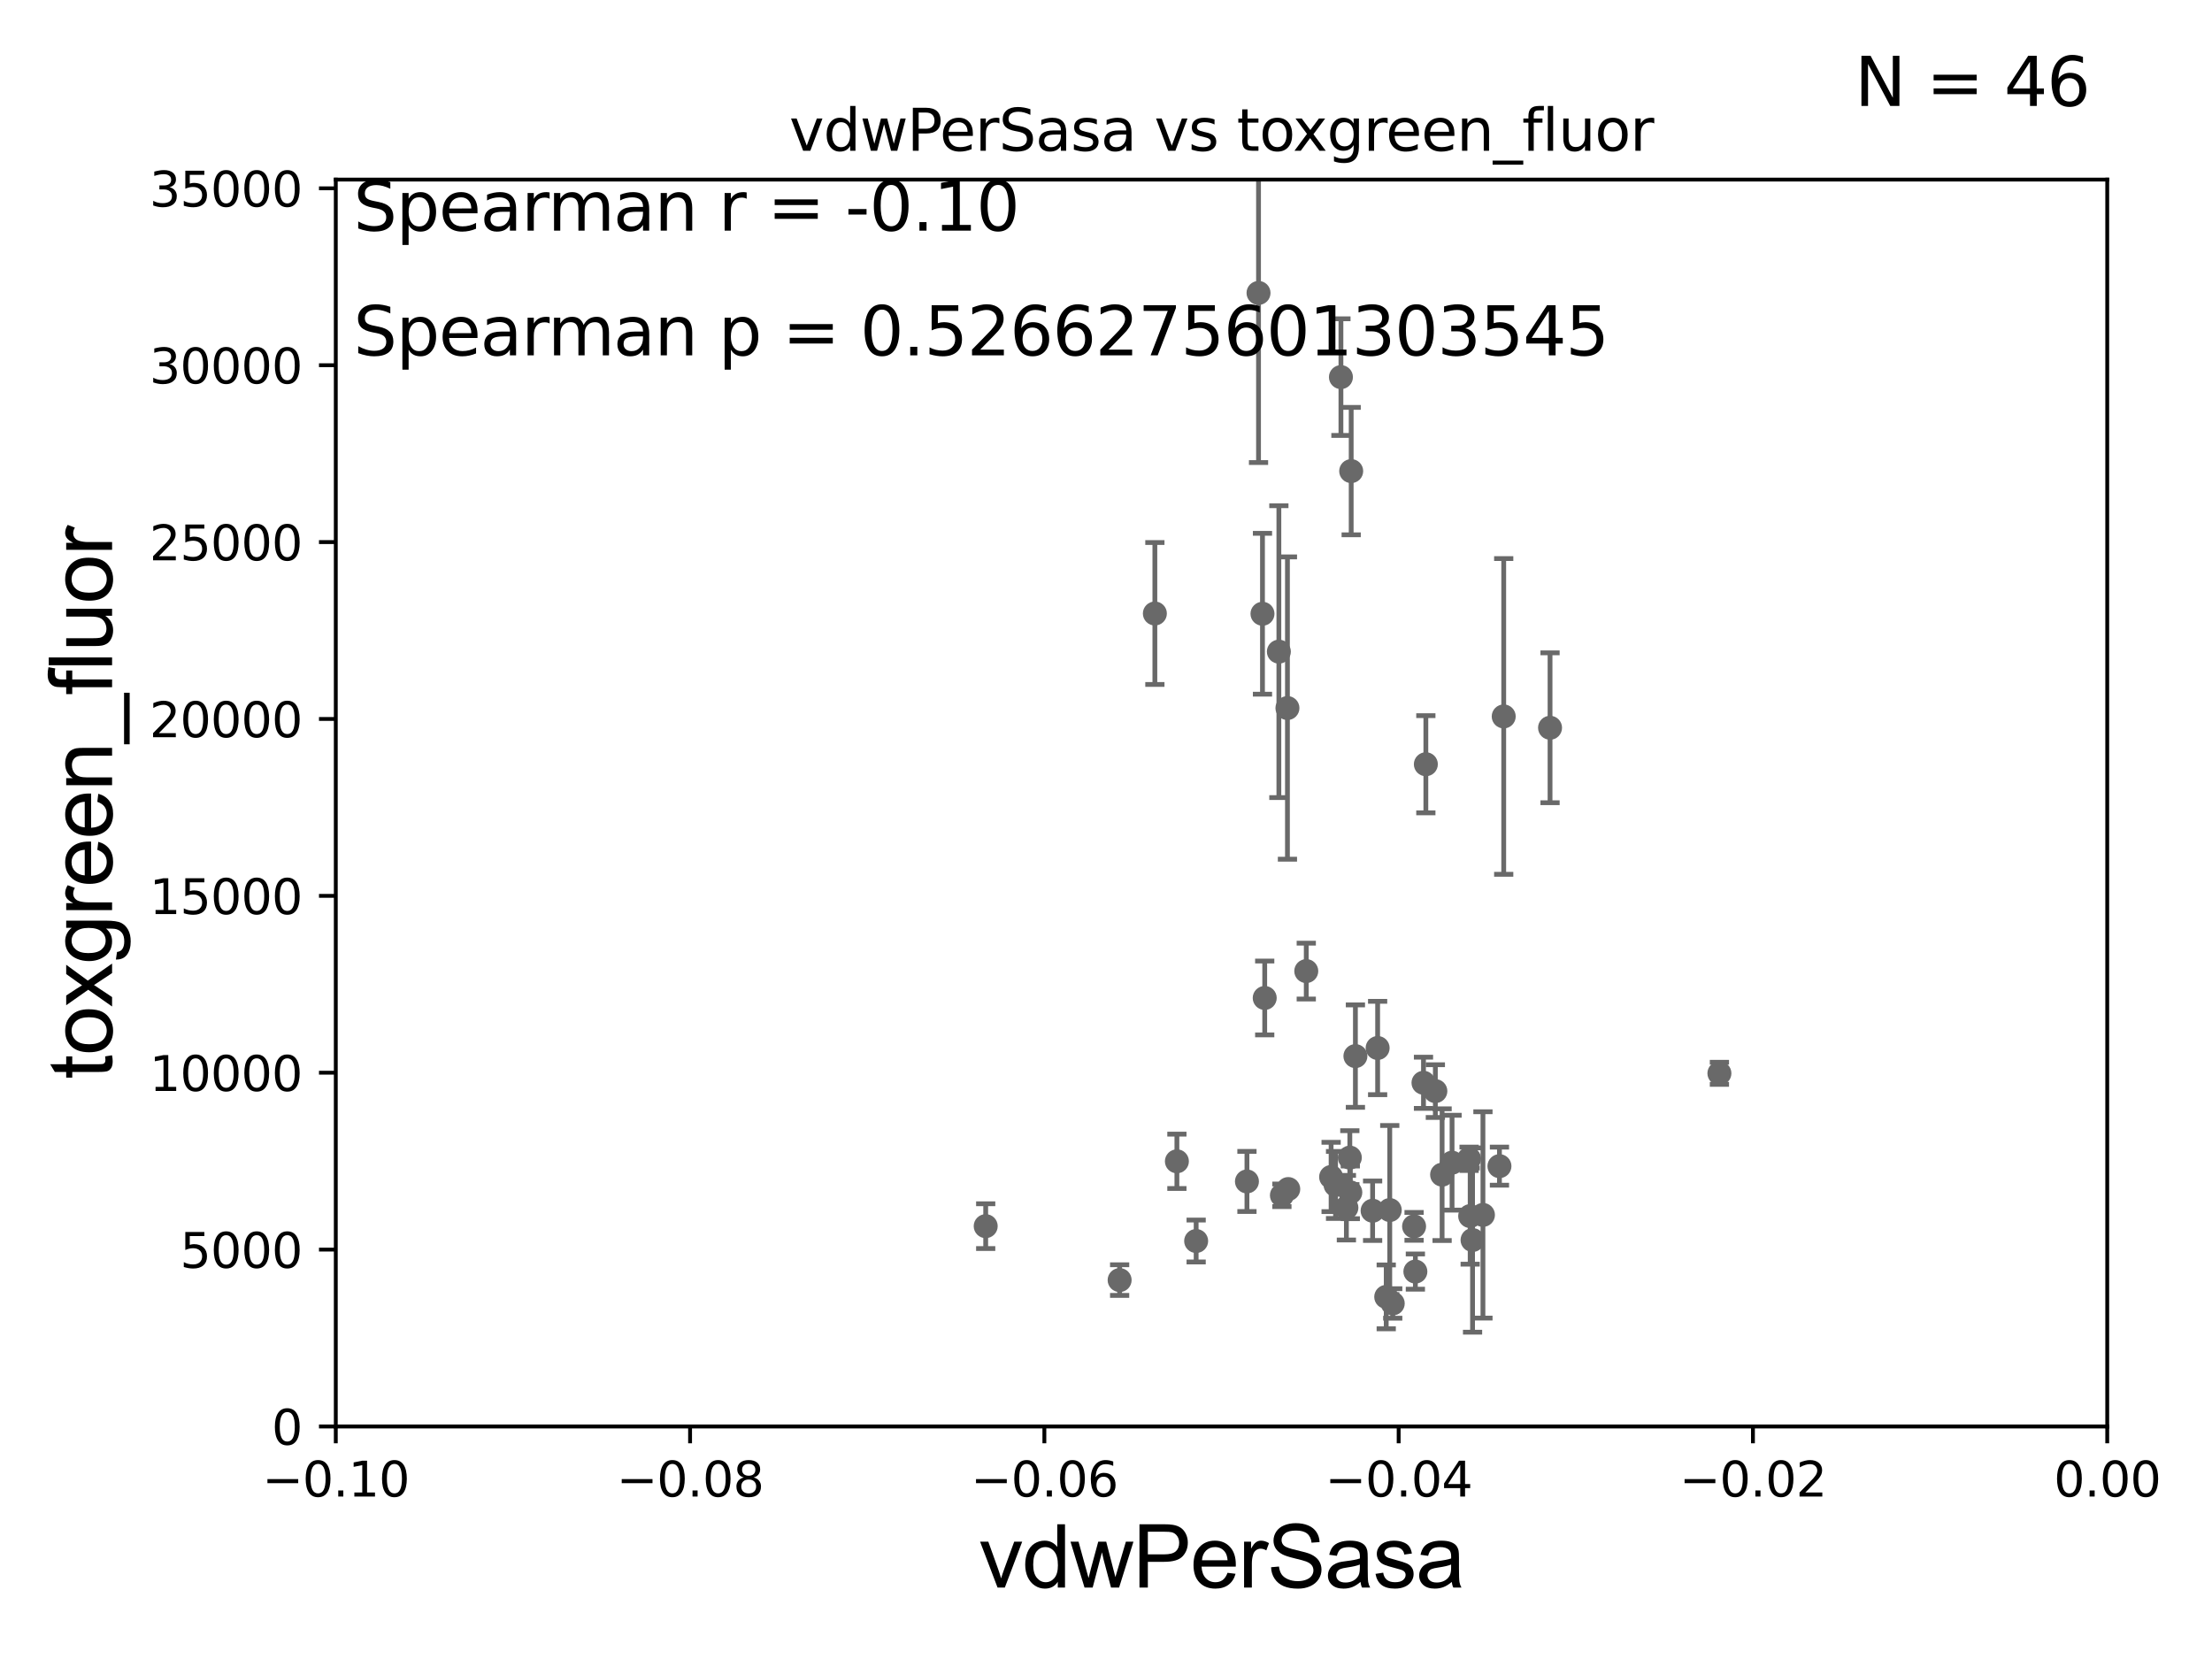 <?xml version="1.0" encoding="utf-8" standalone="no"?>
<!DOCTYPE svg PUBLIC "-//W3C//DTD SVG 1.1//EN"
  "http://www.w3.org/Graphics/SVG/1.1/DTD/svg11.dtd">
<svg xmlns:xlink="http://www.w3.org/1999/xlink" width="460.8pt" height="345.6pt" viewBox="0 0 460.8 345.6" xmlns="http://www.w3.org/2000/svg" version="1.1">
 <defs>
  <style type="text/css">*{stroke-linejoin: round; stroke-linecap: butt}</style>
 </defs>
 <g id="figure_1">
  <g id="patch_1">
   <path d="M 0 345.6 
L 460.8 345.6 
L 460.8 0 
L 0 0 
z
" style="fill: #ffffff"/>
  </g>
  <g id="axes_1">
   <g id="patch_2">
    <path d="M 69.95 297.16 
L 438.975 297.16 
L 438.975 37.411 
L 69.95 37.411 
z
" style="fill: #ffffff"/>
   </g>
   <g id="PathCollection_1">
    <defs>
     <path id="m9780a93ce9" d="M 0 1.118 
C 0.297 1.118 0.581 1 0.791 0.791 
C 1 0.581 1.118 0.297 1.118 0 
C 1.118 -0.297 1 -0.581 0.791 -0.791 
C 0.581 -1 0.297 -1.118 0 -1.118 
C -0.297 -1.118 -0.581 -1 -0.791 -0.791 
C -1 -0.581 -1.118 -0.297 -1.118 0 
C -1.118 0.297 -1 0.581 -0.791 0.791 
C -0.581 1 -0.297 1.118 0 1.118 
z
" style="stroke: #696969"/>
    </defs>
    <g clip-path="url(#pf4bc39824b)">
     <use xlink:href="#m9780a93ce9" x="205.339" y="255.431" style="fill: #696969; stroke: #696969"/>
     <use xlink:href="#m9780a93ce9" x="313.251" y="149.245" style="fill: #696969; stroke: #696969"/>
     <use xlink:href="#m9780a93ce9" x="281.295" y="248.391" style="fill: #696969; stroke: #696969"/>
     <use xlink:href="#m9780a93ce9" x="308.924" y="253.09" style="fill: #696969; stroke: #696969"/>
     <use xlink:href="#m9780a93ce9" x="268.198" y="147.5" style="fill: #696969; stroke: #696969"/>
     <use xlink:href="#m9780a93ce9" x="277.295" y="245.186" style="fill: #696969; stroke: #696969"/>
     <use xlink:href="#m9780a93ce9" x="306.76" y="258.322" style="fill: #696969; stroke: #696969"/>
     <use xlink:href="#m9780a93ce9" x="288.777" y="270.161" style="fill: #696969; stroke: #696969"/>
     <use xlink:href="#m9780a93ce9" x="286.986" y="218.317" style="fill: #696969; stroke: #696969"/>
     <use xlink:href="#m9780a93ce9" x="259.761" y="246.116" style="fill: #696969; stroke: #696969"/>
     <use xlink:href="#m9780a93ce9" x="290.132" y="271.534" style="fill: #696969; stroke: #696969"/>
     <use xlink:href="#m9780a93ce9" x="300.417" y="244.705" style="fill: #696969; stroke: #696969"/>
     <use xlink:href="#m9780a93ce9" x="278.221" y="246.844" style="fill: #696969; stroke: #696969"/>
     <use xlink:href="#m9780a93ce9" x="294.849" y="264.892" style="fill: #696969; stroke: #696969"/>
     <use xlink:href="#m9780a93ce9" x="296.539" y="225.561" style="fill: #696969; stroke: #696969"/>
     <use xlink:href="#m9780a93ce9" x="233.24" y="266.663" style="fill: #696969; stroke: #696969"/>
     <use xlink:href="#m9780a93ce9" x="249.18" y="258.526" style="fill: #696969; stroke: #696969"/>
     <use xlink:href="#m9780a93ce9" x="263.464" y="207.894" style="fill: #696969; stroke: #696969"/>
     <use xlink:href="#m9780a93ce9" x="33178.6" y="215.447" style="fill: #696969; stroke: #696969"/>
     <use xlink:href="#m9780a93ce9" x="33178.6" y="169.256" style="fill: #696969; stroke: #696969"/>
     <use xlink:href="#m9780a93ce9" x="297.031" y="159.204" style="fill: #696969; stroke: #696969"/>
     <use xlink:href="#m9780a93ce9" x="358.184" y="223.59" style="fill: #696969; stroke: #696969"/>
     <use xlink:href="#m9780a93ce9" x="306.038" y="241.396" style="fill: #696969; stroke: #696969"/>
     <use xlink:href="#m9780a93ce9" x="302.489" y="242.21" style="fill: #696969; stroke: #696969"/>
     <use xlink:href="#m9780a93ce9" x="285.941" y="252.217" style="fill: #696969; stroke: #696969"/>
     <use xlink:href="#m9780a93ce9" x="281.194" y="241.152" style="fill: #696969; stroke: #696969"/>
     <use xlink:href="#m9780a93ce9" x="322.903" y="151.608" style="fill: #696969; stroke: #696969"/>
     <use xlink:href="#m9780a93ce9" x="299.011" y="227.298" style="fill: #696969; stroke: #696969"/>
     <use xlink:href="#m9780a93ce9" x="289.512" y="252.074" style="fill: #696969; stroke: #696969"/>
     <use xlink:href="#m9780a93ce9" x="267.046" y="249.006" style="fill: #696969; stroke: #696969"/>
     <use xlink:href="#m9780a93ce9" x="282.357" y="220.006" style="fill: #696969; stroke: #696969"/>
     <use xlink:href="#m9780a93ce9" x="280.478" y="251.586" style="fill: #696969; stroke: #696969"/>
     <use xlink:href="#m9780a93ce9" x="306.264" y="253.333" style="fill: #696969; stroke: #696969"/>
     <use xlink:href="#m9780a93ce9" x="268.368" y="247.701" style="fill: #696969; stroke: #696969"/>
     <use xlink:href="#m9780a93ce9" x="312.363" y="242.931" style="fill: #696969; stroke: #696969"/>
     <use xlink:href="#m9780a93ce9" x="33178.6" y="244.842" style="fill: #696969; stroke: #696969"/>
     <use xlink:href="#m9780a93ce9" x="33178.6" y="147.053" style="fill: #696969; stroke: #696969"/>
     <use xlink:href="#m9780a93ce9" x="240.581" y="127.804" style="fill: #696969; stroke: #696969"/>
     <use xlink:href="#m9780a93ce9" x="245.169" y="241.922" style="fill: #696969; stroke: #696969"/>
     <use xlink:href="#m9780a93ce9" x="294.578" y="255.474" style="fill: #696969; stroke: #696969"/>
     <use xlink:href="#m9780a93ce9" x="281.477" y="98.139" style="fill: #696969; stroke: #696969"/>
     <use xlink:href="#m9780a93ce9" x="279.34" y="78.559" style="fill: #696969; stroke: #696969"/>
     <use xlink:href="#m9780a93ce9" x="262.174" y="61.025" style="fill: #696969; stroke: #696969"/>
     <use xlink:href="#m9780a93ce9" x="266.412" y="135.749" style="fill: #696969; stroke: #696969"/>
     <use xlink:href="#m9780a93ce9" x="272.119" y="202.296" style="fill: #696969; stroke: #696969"/>
     <use xlink:href="#m9780a93ce9" x="262.998" y="127.858" style="fill: #696969; stroke: #696969"/>
    </g>
   </g>
   <g id="matplotlib.axis_1">
    <g id="xtick_1">
     <g id="line2d_1">
      <defs>
       <path id="mde4ebe6db8" d="M 0 0 
L 0 3.5 
" style="stroke: #000000; stroke-width: 0.8"/>
      </defs>
      <g>
       <use xlink:href="#mde4ebe6db8" x="69.95" y="297.16" style="stroke: #000000; stroke-width: 0.8"/>
      </g>
     </g>
     <g id="text_1">
      <!-- −0.10 -->
      <g transform="translate(54.627 311.758)scale(0.1 -0.1)">
       <defs>
        <path id="DejaVuSans-2212" d="M 678 2272 
L 4684 2272 
L 4684 1741 
L 678 1741 
L 678 2272 
z
" transform="scale(0.016)"/>
        <path id="DejaVuSans-30" d="M 2034 4250 
Q 1547 4250 1301 3770 
Q 1056 3291 1056 2328 
Q 1056 1369 1301 889 
Q 1547 409 2034 409 
Q 2525 409 2770 889 
Q 3016 1369 3016 2328 
Q 3016 3291 2770 3770 
Q 2525 4250 2034 4250 
z
M 2034 4750 
Q 2819 4750 3233 4129 
Q 3647 3509 3647 2328 
Q 3647 1150 3233 529 
Q 2819 -91 2034 -91 
Q 1250 -91 836 529 
Q 422 1150 422 2328 
Q 422 3509 836 4129 
Q 1250 4750 2034 4750 
z
" transform="scale(0.016)"/>
        <path id="DejaVuSans-2e" d="M 684 794 
L 1344 794 
L 1344 0 
L 684 0 
L 684 794 
z
" transform="scale(0.016)"/>
        <path id="DejaVuSans-31" d="M 794 531 
L 1825 531 
L 1825 4091 
L 703 3866 
L 703 4441 
L 1819 4666 
L 2450 4666 
L 2450 531 
L 3481 531 
L 3481 0 
L 794 0 
L 794 531 
z
" transform="scale(0.016)"/>
       </defs>
       <use xlink:href="#DejaVuSans-2212"/>
       <use xlink:href="#DejaVuSans-30" x="83.789"/>
       <use xlink:href="#DejaVuSans-2e" x="147.412"/>
       <use xlink:href="#DejaVuSans-31" x="179.199"/>
       <use xlink:href="#DejaVuSans-30" x="242.822"/>
      </g>
     </g>
    </g>
    <g id="xtick_2">
     <g id="line2d_2">
      <g>
       <use xlink:href="#mde4ebe6db8" x="143.755" y="297.16" style="stroke: #000000; stroke-width: 0.8"/>
      </g>
     </g>
     <g id="text_2">
      <!-- −0.08 -->
      <g transform="translate(128.432 311.758)scale(0.1 -0.1)">
       <defs>
        <path id="DejaVuSans-38" d="M 2034 2216 
Q 1584 2216 1326 1975 
Q 1069 1734 1069 1313 
Q 1069 891 1326 650 
Q 1584 409 2034 409 
Q 2484 409 2743 651 
Q 3003 894 3003 1313 
Q 3003 1734 2745 1975 
Q 2488 2216 2034 2216 
z
M 1403 2484 
Q 997 2584 770 2862 
Q 544 3141 544 3541 
Q 544 4100 942 4425 
Q 1341 4750 2034 4750 
Q 2731 4750 3128 4425 
Q 3525 4100 3525 3541 
Q 3525 3141 3298 2862 
Q 3072 2584 2669 2484 
Q 3125 2378 3379 2068 
Q 3634 1759 3634 1313 
Q 3634 634 3220 271 
Q 2806 -91 2034 -91 
Q 1263 -91 848 271 
Q 434 634 434 1313 
Q 434 1759 690 2068 
Q 947 2378 1403 2484 
z
M 1172 3481 
Q 1172 3119 1398 2916 
Q 1625 2713 2034 2713 
Q 2441 2713 2670 2916 
Q 2900 3119 2900 3481 
Q 2900 3844 2670 4047 
Q 2441 4250 2034 4250 
Q 1625 4250 1398 4047 
Q 1172 3844 1172 3481 
z
" transform="scale(0.016)"/>
       </defs>
       <use xlink:href="#DejaVuSans-2212"/>
       <use xlink:href="#DejaVuSans-30" x="83.789"/>
       <use xlink:href="#DejaVuSans-2e" x="147.412"/>
       <use xlink:href="#DejaVuSans-30" x="179.199"/>
       <use xlink:href="#DejaVuSans-38" x="242.822"/>
      </g>
     </g>
    </g>
    <g id="xtick_3">
     <g id="line2d_3">
      <g>
       <use xlink:href="#mde4ebe6db8" x="217.56" y="297.16" style="stroke: #000000; stroke-width: 0.8"/>
      </g>
     </g>
     <g id="text_3">
      <!-- −0.06 -->
      <g transform="translate(202.237 311.758)scale(0.1 -0.1)">
       <defs>
        <path id="DejaVuSans-36" d="M 2113 2584 
Q 1688 2584 1439 2293 
Q 1191 2003 1191 1497 
Q 1191 994 1439 701 
Q 1688 409 2113 409 
Q 2538 409 2786 701 
Q 3034 994 3034 1497 
Q 3034 2003 2786 2293 
Q 2538 2584 2113 2584 
z
M 3366 4563 
L 3366 3988 
Q 3128 4100 2886 4159 
Q 2644 4219 2406 4219 
Q 1781 4219 1451 3797 
Q 1122 3375 1075 2522 
Q 1259 2794 1537 2939 
Q 1816 3084 2150 3084 
Q 2853 3084 3261 2657 
Q 3669 2231 3669 1497 
Q 3669 778 3244 343 
Q 2819 -91 2113 -91 
Q 1303 -91 875 529 
Q 447 1150 447 2328 
Q 447 3434 972 4092 
Q 1497 4750 2381 4750 
Q 2619 4750 2861 4703 
Q 3103 4656 3366 4563 
z
" transform="scale(0.016)"/>
       </defs>
       <use xlink:href="#DejaVuSans-2212"/>
       <use xlink:href="#DejaVuSans-30" x="83.789"/>
       <use xlink:href="#DejaVuSans-2e" x="147.412"/>
       <use xlink:href="#DejaVuSans-30" x="179.199"/>
       <use xlink:href="#DejaVuSans-36" x="242.822"/>
      </g>
     </g>
    </g>
    <g id="xtick_4">
     <g id="line2d_4">
      <g>
       <use xlink:href="#mde4ebe6db8" x="291.365" y="297.16" style="stroke: #000000; stroke-width: 0.8"/>
      </g>
     </g>
     <g id="text_4">
      <!-- −0.04 -->
      <g transform="translate(276.042 311.758)scale(0.1 -0.1)">
       <defs>
        <path id="DejaVuSans-34" d="M 2419 4116 
L 825 1625 
L 2419 1625 
L 2419 4116 
z
M 2253 4666 
L 3047 4666 
L 3047 1625 
L 3713 1625 
L 3713 1100 
L 3047 1100 
L 3047 0 
L 2419 0 
L 2419 1100 
L 313 1100 
L 313 1709 
L 2253 4666 
z
" transform="scale(0.016)"/>
       </defs>
       <use xlink:href="#DejaVuSans-2212"/>
       <use xlink:href="#DejaVuSans-30" x="83.789"/>
       <use xlink:href="#DejaVuSans-2e" x="147.412"/>
       <use xlink:href="#DejaVuSans-30" x="179.199"/>
       <use xlink:href="#DejaVuSans-34" x="242.822"/>
      </g>
     </g>
    </g>
    <g id="xtick_5">
     <g id="line2d_5">
      <g>
       <use xlink:href="#mde4ebe6db8" x="365.17" y="297.16" style="stroke: #000000; stroke-width: 0.8"/>
      </g>
     </g>
     <g id="text_5">
      <!-- −0.02 -->
      <g transform="translate(349.847 311.758)scale(0.1 -0.1)">
       <defs>
        <path id="DejaVuSans-32" d="M 1228 531 
L 3431 531 
L 3431 0 
L 469 0 
L 469 531 
Q 828 903 1448 1529 
Q 2069 2156 2228 2338 
Q 2531 2678 2651 2914 
Q 2772 3150 2772 3378 
Q 2772 3750 2511 3984 
Q 2250 4219 1831 4219 
Q 1534 4219 1204 4116 
Q 875 4013 500 3803 
L 500 4441 
Q 881 4594 1212 4672 
Q 1544 4750 1819 4750 
Q 2544 4750 2975 4387 
Q 3406 4025 3406 3419 
Q 3406 3131 3298 2873 
Q 3191 2616 2906 2266 
Q 2828 2175 2409 1742 
Q 1991 1309 1228 531 
z
" transform="scale(0.016)"/>
       </defs>
       <use xlink:href="#DejaVuSans-2212"/>
       <use xlink:href="#DejaVuSans-30" x="83.789"/>
       <use xlink:href="#DejaVuSans-2e" x="147.412"/>
       <use xlink:href="#DejaVuSans-30" x="179.199"/>
       <use xlink:href="#DejaVuSans-32" x="242.822"/>
      </g>
     </g>
    </g>
    <g id="xtick_6">
     <g id="line2d_6">
      <g>
       <use xlink:href="#mde4ebe6db8" x="438.975" y="297.16" style="stroke: #000000; stroke-width: 0.8"/>
      </g>
     </g>
     <g id="text_6">
      <!-- 0.00 -->
      <g transform="translate(427.842 311.758)scale(0.1 -0.1)">
       <use xlink:href="#DejaVuSans-30"/>
       <use xlink:href="#DejaVuSans-2e" x="63.623"/>
       <use xlink:href="#DejaVuSans-30" x="95.41"/>
       <use xlink:href="#DejaVuSans-30" x="159.033"/>
      </g>
     </g>
    </g>
    <g id="text_7">
     <!-- vdwPerSasa -->
     <g transform="translate(203.94 330.722)scale(0.18 -0.18)">
      <defs>
       <path id="ArialMT-76" d="M 1344 0 
L 81 3319 
L 675 3319 
L 1388 1331 
Q 1503 1009 1600 663 
Q 1675 925 1809 1294 
L 2547 3319 
L 3125 3319 
L 1869 0 
L 1344 0 
z
" transform="scale(0.016)"/>
       <path id="ArialMT-64" d="M 2575 0 
L 2575 419 
Q 2259 -75 1647 -75 
Q 1250 -75 917 144 
Q 584 363 401 755 
Q 219 1147 219 1656 
Q 219 2153 384 2558 
Q 550 2963 881 3178 
Q 1213 3394 1622 3394 
Q 1922 3394 2156 3267 
Q 2391 3141 2538 2938 
L 2538 4581 
L 3097 4581 
L 3097 0 
L 2575 0 
z
M 797 1656 
Q 797 1019 1065 703 
Q 1334 388 1700 388 
Q 2069 388 2326 689 
Q 2584 991 2584 1609 
Q 2584 2291 2321 2609 
Q 2059 2928 1675 2928 
Q 1300 2928 1048 2622 
Q 797 2316 797 1656 
z
" transform="scale(0.016)"/>
       <path id="ArialMT-77" d="M 1034 0 
L 19 3319 
L 600 3319 
L 1128 1403 
L 1325 691 
Q 1338 744 1497 1375 
L 2025 3319 
L 2603 3319 
L 3100 1394 
L 3266 759 
L 3456 1400 
L 4025 3319 
L 4572 3319 
L 3534 0 
L 2950 0 
L 2422 1988 
L 2294 2553 
L 1622 0 
L 1034 0 
z
" transform="scale(0.016)"/>
       <path id="ArialMT-50" d="M 494 0 
L 494 4581 
L 2222 4581 
Q 2678 4581 2919 4538 
Q 3256 4481 3484 4323 
Q 3713 4166 3852 3881 
Q 3991 3597 3991 3256 
Q 3991 2672 3619 2267 
Q 3247 1863 2275 1863 
L 1100 1863 
L 1100 0 
L 494 0 
z
M 1100 2403 
L 2284 2403 
Q 2872 2403 3119 2622 
Q 3366 2841 3366 3238 
Q 3366 3525 3220 3729 
Q 3075 3934 2838 4000 
Q 2684 4041 2272 4041 
L 1100 4041 
L 1100 2403 
z
" transform="scale(0.016)"/>
       <path id="ArialMT-65" d="M 2694 1069 
L 3275 997 
Q 3138 488 2766 206 
Q 2394 -75 1816 -75 
Q 1088 -75 661 373 
Q 234 822 234 1631 
Q 234 2469 665 2931 
Q 1097 3394 1784 3394 
Q 2450 3394 2872 2941 
Q 3294 2488 3294 1666 
Q 3294 1616 3291 1516 
L 816 1516 
Q 847 969 1125 678 
Q 1403 388 1819 388 
Q 2128 388 2347 550 
Q 2566 713 2694 1069 
z
M 847 1978 
L 2700 1978 
Q 2663 2397 2488 2606 
Q 2219 2931 1791 2931 
Q 1403 2931 1139 2672 
Q 875 2413 847 1978 
z
" transform="scale(0.016)"/>
       <path id="ArialMT-72" d="M 416 0 
L 416 3319 
L 922 3319 
L 922 2816 
Q 1116 3169 1280 3281 
Q 1444 3394 1641 3394 
Q 1925 3394 2219 3213 
L 2025 2691 
Q 1819 2813 1613 2813 
Q 1428 2813 1281 2702 
Q 1134 2591 1072 2394 
Q 978 2094 978 1738 
L 978 0 
L 416 0 
z
" transform="scale(0.016)"/>
       <path id="ArialMT-53" d="M 288 1472 
L 859 1522 
Q 900 1178 1048 958 
Q 1197 738 1509 602 
Q 1822 466 2213 466 
Q 2559 466 2825 569 
Q 3091 672 3220 851 
Q 3350 1031 3350 1244 
Q 3350 1459 3225 1620 
Q 3100 1781 2813 1891 
Q 2628 1963 1997 2114 
Q 1366 2266 1113 2400 
Q 784 2572 623 2826 
Q 463 3081 463 3397 
Q 463 3744 659 4045 
Q 856 4347 1234 4503 
Q 1613 4659 2075 4659 
Q 2584 4659 2973 4495 
Q 3363 4331 3572 4012 
Q 3781 3694 3797 3291 
L 3216 3247 
Q 3169 3681 2898 3903 
Q 2628 4125 2100 4125 
Q 1550 4125 1298 3923 
Q 1047 3722 1047 3438 
Q 1047 3191 1225 3031 
Q 1400 2872 2139 2705 
Q 2878 2538 3153 2413 
Q 3553 2228 3743 1945 
Q 3934 1663 3934 1294 
Q 3934 928 3725 604 
Q 3516 281 3123 101 
Q 2731 -78 2241 -78 
Q 1619 -78 1198 103 
Q 778 284 539 648 
Q 300 1013 288 1472 
z
" transform="scale(0.016)"/>
       <path id="ArialMT-61" d="M 2588 409 
Q 2275 144 1986 34 
Q 1697 -75 1366 -75 
Q 819 -75 525 192 
Q 231 459 231 875 
Q 231 1119 342 1320 
Q 453 1522 633 1644 
Q 813 1766 1038 1828 
Q 1203 1872 1538 1913 
Q 2219 1994 2541 2106 
Q 2544 2222 2544 2253 
Q 2544 2597 2384 2738 
Q 2169 2928 1744 2928 
Q 1347 2928 1158 2789 
Q 969 2650 878 2297 
L 328 2372 
Q 403 2725 575 2942 
Q 747 3159 1072 3276 
Q 1397 3394 1825 3394 
Q 2250 3394 2515 3294 
Q 2781 3194 2906 3042 
Q 3031 2891 3081 2659 
Q 3109 2516 3109 2141 
L 3109 1391 
Q 3109 606 3145 398 
Q 3181 191 3288 0 
L 2700 0 
Q 2613 175 2588 409 
z
M 2541 1666 
Q 2234 1541 1622 1453 
Q 1275 1403 1131 1340 
Q 988 1278 909 1158 
Q 831 1038 831 891 
Q 831 666 1001 516 
Q 1172 366 1500 366 
Q 1825 366 2078 508 
Q 2331 650 2450 897 
Q 2541 1088 2541 1459 
L 2541 1666 
z
" transform="scale(0.016)"/>
       <path id="ArialMT-73" d="M 197 991 
L 753 1078 
Q 800 744 1014 566 
Q 1228 388 1613 388 
Q 2000 388 2187 545 
Q 2375 703 2375 916 
Q 2375 1106 2209 1216 
Q 2094 1291 1634 1406 
Q 1016 1563 777 1677 
Q 538 1791 414 1992 
Q 291 2194 291 2438 
Q 291 2659 392 2848 
Q 494 3038 669 3163 
Q 800 3259 1026 3326 
Q 1253 3394 1513 3394 
Q 1903 3394 2198 3281 
Q 2494 3169 2634 2976 
Q 2775 2784 2828 2463 
L 2278 2388 
Q 2241 2644 2061 2787 
Q 1881 2931 1553 2931 
Q 1166 2931 1000 2803 
Q 834 2675 834 2503 
Q 834 2394 903 2306 
Q 972 2216 1119 2156 
Q 1203 2125 1616 2013 
Q 2213 1853 2448 1751 
Q 2684 1650 2818 1456 
Q 2953 1263 2953 975 
Q 2953 694 2789 445 
Q 2625 197 2315 61 
Q 2006 -75 1616 -75 
Q 969 -75 630 194 
Q 291 463 197 991 
z
" transform="scale(0.016)"/>
      </defs>
      <use xlink:href="#ArialMT-76"/>
      <use xlink:href="#ArialMT-64" x="50"/>
      <use xlink:href="#ArialMT-77" x="105.615"/>
      <use xlink:href="#ArialMT-50" x="177.832"/>
      <use xlink:href="#ArialMT-65" x="244.531"/>
      <use xlink:href="#ArialMT-72" x="300.146"/>
      <use xlink:href="#ArialMT-53" x="333.447"/>
      <use xlink:href="#ArialMT-61" x="400.146"/>
      <use xlink:href="#ArialMT-73" x="455.762"/>
      <use xlink:href="#ArialMT-61" x="505.762"/>
     </g>
    </g>
   </g>
   <g id="matplotlib.axis_2">
    <g id="ytick_1">
     <g id="line2d_7">
      <defs>
       <path id="m258977a2a9" d="M 0 0 
L -3.5 0 
" style="stroke: #000000; stroke-width: 0.8"/>
      </defs>
      <g>
       <use xlink:href="#m258977a2a9" x="69.95" y="297.16" style="stroke: #000000; stroke-width: 0.8"/>
      </g>
     </g>
     <g id="text_8">
      <!-- 0 -->
      <g transform="translate(56.587 300.959)scale(0.1 -0.1)">
       <use xlink:href="#DejaVuSans-30"/>
      </g>
     </g>
    </g>
    <g id="ytick_2">
     <g id="line2d_8">
      <g>
       <use xlink:href="#m258977a2a9" x="69.95" y="260.313" style="stroke: #000000; stroke-width: 0.8"/>
      </g>
     </g>
     <g id="text_9">
      <!-- 5000 -->
      <g transform="translate(37.5 264.112)scale(0.1 -0.1)">
       <defs>
        <path id="DejaVuSans-35" d="M 691 4666 
L 3169 4666 
L 3169 4134 
L 1269 4134 
L 1269 2991 
Q 1406 3038 1543 3061 
Q 1681 3084 1819 3084 
Q 2600 3084 3056 2656 
Q 3513 2228 3513 1497 
Q 3513 744 3044 326 
Q 2575 -91 1722 -91 
Q 1428 -91 1123 -41 
Q 819 9 494 109 
L 494 744 
Q 775 591 1075 516 
Q 1375 441 1709 441 
Q 2250 441 2565 725 
Q 2881 1009 2881 1497 
Q 2881 1984 2565 2268 
Q 2250 2553 1709 2553 
Q 1456 2553 1204 2497 
Q 953 2441 691 2322 
L 691 4666 
z
" transform="scale(0.016)"/>
       </defs>
       <use xlink:href="#DejaVuSans-35"/>
       <use xlink:href="#DejaVuSans-30" x="63.623"/>
       <use xlink:href="#DejaVuSans-30" x="127.246"/>
       <use xlink:href="#DejaVuSans-30" x="190.869"/>
      </g>
     </g>
    </g>
    <g id="ytick_3">
     <g id="line2d_9">
      <g>
       <use xlink:href="#m258977a2a9" x="69.95" y="223.467" style="stroke: #000000; stroke-width: 0.8"/>
      </g>
     </g>
     <g id="text_10">
      <!-- 10000 -->
      <g transform="translate(31.137 227.266)scale(0.1 -0.1)">
       <use xlink:href="#DejaVuSans-31"/>
       <use xlink:href="#DejaVuSans-30" x="63.623"/>
       <use xlink:href="#DejaVuSans-30" x="127.246"/>
       <use xlink:href="#DejaVuSans-30" x="190.869"/>
       <use xlink:href="#DejaVuSans-30" x="254.492"/>
      </g>
     </g>
    </g>
    <g id="ytick_4">
     <g id="line2d_10">
      <g>
       <use xlink:href="#m258977a2a9" x="69.95" y="186.62" style="stroke: #000000; stroke-width: 0.8"/>
      </g>
     </g>
     <g id="text_11">
      <!-- 15000 -->
      <g transform="translate(31.137 190.419)scale(0.1 -0.1)">
       <use xlink:href="#DejaVuSans-31"/>
       <use xlink:href="#DejaVuSans-35" x="63.623"/>
       <use xlink:href="#DejaVuSans-30" x="127.246"/>
       <use xlink:href="#DejaVuSans-30" x="190.869"/>
       <use xlink:href="#DejaVuSans-30" x="254.492"/>
      </g>
     </g>
    </g>
    <g id="ytick_5">
     <g id="line2d_11">
      <g>
       <use xlink:href="#m258977a2a9" x="69.95" y="149.773" style="stroke: #000000; stroke-width: 0.8"/>
      </g>
     </g>
     <g id="text_12">
      <!-- 20000 -->
      <g transform="translate(31.137 153.572)scale(0.1 -0.1)">
       <use xlink:href="#DejaVuSans-32"/>
       <use xlink:href="#DejaVuSans-30" x="63.623"/>
       <use xlink:href="#DejaVuSans-30" x="127.246"/>
       <use xlink:href="#DejaVuSans-30" x="190.869"/>
       <use xlink:href="#DejaVuSans-30" x="254.492"/>
      </g>
     </g>
    </g>
    <g id="ytick_6">
     <g id="line2d_12">
      <g>
       <use xlink:href="#m258977a2a9" x="69.95" y="112.926" style="stroke: #000000; stroke-width: 0.8"/>
      </g>
     </g>
     <g id="text_13">
      <!-- 25000 -->
      <g transform="translate(31.137 116.726)scale(0.1 -0.1)">
       <use xlink:href="#DejaVuSans-32"/>
       <use xlink:href="#DejaVuSans-35" x="63.623"/>
       <use xlink:href="#DejaVuSans-30" x="127.246"/>
       <use xlink:href="#DejaVuSans-30" x="190.869"/>
       <use xlink:href="#DejaVuSans-30" x="254.492"/>
      </g>
     </g>
    </g>
    <g id="ytick_7">
     <g id="line2d_13">
      <g>
       <use xlink:href="#m258977a2a9" x="69.95" y="76.08" style="stroke: #000000; stroke-width: 0.8"/>
      </g>
     </g>
     <g id="text_14">
      <!-- 30000 -->
      <g transform="translate(31.137 79.879)scale(0.1 -0.1)">
       <defs>
        <path id="DejaVuSans-33" d="M 2597 2516 
Q 3050 2419 3304 2112 
Q 3559 1806 3559 1356 
Q 3559 666 3084 287 
Q 2609 -91 1734 -91 
Q 1441 -91 1130 -33 
Q 819 25 488 141 
L 488 750 
Q 750 597 1062 519 
Q 1375 441 1716 441 
Q 2309 441 2620 675 
Q 2931 909 2931 1356 
Q 2931 1769 2642 2001 
Q 2353 2234 1838 2234 
L 1294 2234 
L 1294 2753 
L 1863 2753 
Q 2328 2753 2575 2939 
Q 2822 3125 2822 3475 
Q 2822 3834 2567 4026 
Q 2313 4219 1838 4219 
Q 1578 4219 1281 4162 
Q 984 4106 628 3988 
L 628 4550 
Q 988 4650 1302 4700 
Q 1616 4750 1894 4750 
Q 2613 4750 3031 4423 
Q 3450 4097 3450 3541 
Q 3450 3153 3228 2886 
Q 3006 2619 2597 2516 
z
" transform="scale(0.016)"/>
       </defs>
       <use xlink:href="#DejaVuSans-33"/>
       <use xlink:href="#DejaVuSans-30" x="63.623"/>
       <use xlink:href="#DejaVuSans-30" x="127.246"/>
       <use xlink:href="#DejaVuSans-30" x="190.869"/>
       <use xlink:href="#DejaVuSans-30" x="254.492"/>
      </g>
     </g>
    </g>
    <g id="ytick_8">
     <g id="line2d_14">
      <g>
       <use xlink:href="#m258977a2a9" x="69.95" y="39.233" style="stroke: #000000; stroke-width: 0.8"/>
      </g>
     </g>
     <g id="text_15">
      <!-- 35000 -->
      <g transform="translate(31.137 43.032)scale(0.1 -0.1)">
       <use xlink:href="#DejaVuSans-33"/>
       <use xlink:href="#DejaVuSans-35" x="63.623"/>
       <use xlink:href="#DejaVuSans-30" x="127.246"/>
       <use xlink:href="#DejaVuSans-30" x="190.869"/>
       <use xlink:href="#DejaVuSans-30" x="254.492"/>
      </g>
     </g>
    </g>
    <g id="text_16">
     <!-- toxgreen_fluor -->
     <g transform="translate(23.349 224.818)rotate(-90)scale(0.18 -0.18)">
      <defs>
       <path id="ArialMT-74" d="M 1650 503 
L 1731 6 
Q 1494 -44 1306 -44 
Q 1000 -44 831 53 
Q 663 150 594 308 
Q 525 466 525 972 
L 525 2881 
L 113 2881 
L 113 3319 
L 525 3319 
L 525 4141 
L 1084 4478 
L 1084 3319 
L 1650 3319 
L 1650 2881 
L 1084 2881 
L 1084 941 
Q 1084 700 1114 631 
Q 1144 563 1211 522 
Q 1278 481 1403 481 
Q 1497 481 1650 503 
z
" transform="scale(0.016)"/>
       <path id="ArialMT-6f" d="M 213 1659 
Q 213 2581 725 3025 
Q 1153 3394 1769 3394 
Q 2453 3394 2887 2945 
Q 3322 2497 3322 1706 
Q 3322 1066 3130 698 
Q 2938 331 2570 128 
Q 2203 -75 1769 -75 
Q 1072 -75 642 372 
Q 213 819 213 1659 
z
M 791 1659 
Q 791 1022 1069 705 
Q 1347 388 1769 388 
Q 2188 388 2466 706 
Q 2744 1025 2744 1678 
Q 2744 2294 2464 2611 
Q 2184 2928 1769 2928 
Q 1347 2928 1069 2612 
Q 791 2297 791 1659 
z
" transform="scale(0.016)"/>
       <path id="ArialMT-78" d="M 47 0 
L 1259 1725 
L 138 3319 
L 841 3319 
L 1350 2541 
Q 1494 2319 1581 2169 
Q 1719 2375 1834 2534 
L 2394 3319 
L 3066 3319 
L 1919 1756 
L 3153 0 
L 2463 0 
L 1781 1031 
L 1600 1309 
L 728 0 
L 47 0 
z
" transform="scale(0.016)"/>
       <path id="ArialMT-67" d="M 319 -275 
L 866 -356 
Q 900 -609 1056 -725 
Q 1266 -881 1628 -881 
Q 2019 -881 2231 -725 
Q 2444 -569 2519 -288 
Q 2563 -116 2559 434 
Q 2191 0 1641 0 
Q 956 0 581 494 
Q 206 988 206 1678 
Q 206 2153 378 2554 
Q 550 2956 876 3175 
Q 1203 3394 1644 3394 
Q 2231 3394 2613 2919 
L 2613 3319 
L 3131 3319 
L 3131 450 
Q 3131 -325 2973 -648 
Q 2816 -972 2473 -1159 
Q 2131 -1347 1631 -1347 
Q 1038 -1347 672 -1080 
Q 306 -813 319 -275 
z
M 784 1719 
Q 784 1066 1043 766 
Q 1303 466 1694 466 
Q 2081 466 2343 764 
Q 2606 1063 2606 1700 
Q 2606 2309 2336 2618 
Q 2066 2928 1684 2928 
Q 1309 2928 1046 2623 
Q 784 2319 784 1719 
z
" transform="scale(0.016)"/>
       <path id="ArialMT-6e" d="M 422 0 
L 422 3319 
L 928 3319 
L 928 2847 
Q 1294 3394 1984 3394 
Q 2284 3394 2536 3286 
Q 2788 3178 2913 3003 
Q 3038 2828 3088 2588 
Q 3119 2431 3119 2041 
L 3119 0 
L 2556 0 
L 2556 2019 
Q 2556 2363 2490 2533 
Q 2425 2703 2258 2804 
Q 2091 2906 1866 2906 
Q 1506 2906 1245 2678 
Q 984 2450 984 1813 
L 984 0 
L 422 0 
z
" transform="scale(0.016)"/>
       <path id="ArialMT-5f" d="M -97 -1272 
L -97 -866 
L 3631 -866 
L 3631 -1272 
L -97 -1272 
z
" transform="scale(0.016)"/>
       <path id="ArialMT-66" d="M 556 0 
L 556 2881 
L 59 2881 
L 59 3319 
L 556 3319 
L 556 3672 
Q 556 4006 616 4169 
Q 697 4388 901 4523 
Q 1106 4659 1475 4659 
Q 1713 4659 2000 4603 
L 1916 4113 
Q 1741 4144 1584 4144 
Q 1328 4144 1222 4034 
Q 1116 3925 1116 3625 
L 1116 3319 
L 1763 3319 
L 1763 2881 
L 1116 2881 
L 1116 0 
L 556 0 
z
" transform="scale(0.016)"/>
       <path id="ArialMT-6c" d="M 409 0 
L 409 4581 
L 972 4581 
L 972 0 
L 409 0 
z
" transform="scale(0.016)"/>
       <path id="ArialMT-75" d="M 2597 0 
L 2597 488 
Q 2209 -75 1544 -75 
Q 1250 -75 995 37 
Q 741 150 617 320 
Q 494 491 444 738 
Q 409 903 409 1263 
L 409 3319 
L 972 3319 
L 972 1478 
Q 972 1038 1006 884 
Q 1059 663 1231 536 
Q 1403 409 1656 409 
Q 1909 409 2131 539 
Q 2353 669 2445 892 
Q 2538 1116 2538 1541 
L 2538 3319 
L 3100 3319 
L 3100 0 
L 2597 0 
z
" transform="scale(0.016)"/>
      </defs>
      <use xlink:href="#ArialMT-74"/>
      <use xlink:href="#ArialMT-6f" x="27.783"/>
      <use xlink:href="#ArialMT-78" x="83.398"/>
      <use xlink:href="#ArialMT-67" x="133.398"/>
      <use xlink:href="#ArialMT-72" x="189.014"/>
      <use xlink:href="#ArialMT-65" x="222.314"/>
      <use xlink:href="#ArialMT-65" x="277.93"/>
      <use xlink:href="#ArialMT-6e" x="333.545"/>
      <use xlink:href="#ArialMT-5f" x="389.16"/>
      <use xlink:href="#ArialMT-66" x="444.775"/>
      <use xlink:href="#ArialMT-6c" x="472.559"/>
      <use xlink:href="#ArialMT-75" x="494.775"/>
      <use xlink:href="#ArialMT-6f" x="550.391"/>
      <use xlink:href="#ArialMT-72" x="606.006"/>
     </g>
    </g>
   </g>
   <g id="LineCollection_1">
    <path d="M 205.339 260.092 
L 205.339 250.77 
" clip-path="url(#pf4bc39824b)" style="fill: none; stroke: #696969"/>
    <path d="M 313.251 182.133 
L 313.251 116.358 
" clip-path="url(#pf4bc39824b)" style="fill: none; stroke: #696969"/>
    <path d="M 281.295 253.88 
L 281.295 242.903 
" clip-path="url(#pf4bc39824b)" style="fill: none; stroke: #696969"/>
    <path d="M 308.924 274.582 
L 308.924 231.597 
" clip-path="url(#pf4bc39824b)" style="fill: none; stroke: #696969"/>
    <path d="M 268.198 178.987 
L 268.198 116.012 
" clip-path="url(#pf4bc39824b)" style="fill: none; stroke: #696969"/>
    <path d="M 277.295 252.405 
L 277.295 237.966 
" clip-path="url(#pf4bc39824b)" style="fill: none; stroke: #696969"/>
    <path d="M 306.76 277.515 
L 306.76 239.129 
" clip-path="url(#pf4bc39824b)" style="fill: none; stroke: #696969"/>
    <path d="M 288.777 276.811 
L 288.777 263.511 
" clip-path="url(#pf4bc39824b)" style="fill: none; stroke: #696969"/>
    <path d="M 286.986 228.039 
L 286.986 208.594 
" clip-path="url(#pf4bc39824b)" style="fill: none; stroke: #696969"/>
    <path d="M 259.761 252.373 
L 259.761 239.859 
" clip-path="url(#pf4bc39824b)" style="fill: none; stroke: #696969"/>
    <path d="M 290.132 274.604 
L 290.132 268.463 
" clip-path="url(#pf4bc39824b)" style="fill: none; stroke: #696969"/>
    <path d="M 300.417 258.426 
L 300.417 230.985 
" clip-path="url(#pf4bc39824b)" style="fill: none; stroke: #696969"/>
    <path d="M 278.221 253.824 
L 278.221 239.865 
" clip-path="url(#pf4bc39824b)" style="fill: none; stroke: #696969"/>
    <path d="M 294.849 268.557 
L 294.849 261.227 
" clip-path="url(#pf4bc39824b)" style="fill: none; stroke: #696969"/>
    <path d="M 296.539 230.894 
L 296.539 220.228 
" clip-path="url(#pf4bc39824b)" style="fill: none; stroke: #696969"/>
    <path d="M 233.24 269.855 
L 233.24 263.471 
" clip-path="url(#pf4bc39824b)" style="fill: none; stroke: #696969"/>
    <path d="M 249.18 262.89 
L 249.18 254.161 
" clip-path="url(#pf4bc39824b)" style="fill: none; stroke: #696969"/>
    <path d="M 263.464 215.59 
L 263.464 200.198 
" clip-path="url(#pf4bc39824b)" style="fill: none; stroke: #696969"/>
    <path clip-path="url(#pf4bc39824b)" style="fill: none; stroke: #696969"/>
    <path clip-path="url(#pf4bc39824b)" style="fill: none; stroke: #696969"/>
    <path clip-path="url(#pf4bc39824b)" style="fill: none; stroke: #696969"/>
    <path d="M 297.031 169.327 
L 297.031 149.081 
" clip-path="url(#pf4bc39824b)" style="fill: none; stroke: #696969"/>
    <path d="M 358.184 225.89 
L 358.184 221.289 
" clip-path="url(#pf4bc39824b)" style="fill: none; stroke: #696969"/>
    <path d="M 306.038 243.837 
L 306.038 238.955 
" clip-path="url(#pf4bc39824b)" style="fill: none; stroke: #696969"/>
    <path d="M 302.489 252.089 
L 302.489 232.331 
" clip-path="url(#pf4bc39824b)" style="fill: none; stroke: #696969"/>
    <path d="M 285.941 258.412 
L 285.941 246.023 
" clip-path="url(#pf4bc39824b)" style="fill: none; stroke: #696969"/>
    <path d="M 281.194 246.758 
L 281.194 235.545 
" clip-path="url(#pf4bc39824b)" style="fill: none; stroke: #696969"/>
    <path d="M 322.903 167.218 
L 322.903 135.999 
" clip-path="url(#pf4bc39824b)" style="fill: none; stroke: #696969"/>
    <path d="M 299.011 232.792 
L 299.011 221.803 
" clip-path="url(#pf4bc39824b)" style="fill: none; stroke: #696969"/>
    <path d="M 289.512 269.683 
L 289.512 234.465 
" clip-path="url(#pf4bc39824b)" style="fill: none; stroke: #696969"/>
    <path d="M 267.046 251.356 
L 267.046 246.655 
" clip-path="url(#pf4bc39824b)" style="fill: none; stroke: #696969"/>
    <path d="M 282.357 230.674 
L 282.357 209.338 
" clip-path="url(#pf4bc39824b)" style="fill: none; stroke: #696969"/>
    <path d="M 280.478 258.313 
L 280.478 244.858 
" clip-path="url(#pf4bc39824b)" style="fill: none; stroke: #696969"/>
    <path d="M 306.264 263.354 
L 306.264 243.313 
" clip-path="url(#pf4bc39824b)" style="fill: none; stroke: #696969"/>
    <path d="M 268.368 248.617 
L 268.368 246.784 
" clip-path="url(#pf4bc39824b)" style="fill: none; stroke: #696969"/>
    <path d="M 312.363 246.895 
L 312.363 238.966 
" clip-path="url(#pf4bc39824b)" style="fill: none; stroke: #696969"/>
    <path clip-path="url(#pf4bc39824b)" style="fill: none; stroke: #696969"/>
    <path d="M 240.581 142.585 
L 240.581 113.023 
" clip-path="url(#pf4bc39824b)" style="fill: none; stroke: #696969"/>
    <path d="M 245.169 247.585 
L 245.169 236.259 
" clip-path="url(#pf4bc39824b)" style="fill: none; stroke: #696969"/>
    <path d="M 294.578 258.374 
L 294.578 252.573 
" clip-path="url(#pf4bc39824b)" style="fill: none; stroke: #696969"/>
    <path d="M 281.477 111.411 
L 281.477 84.868 
" clip-path="url(#pf4bc39824b)" style="fill: none; stroke: #696969"/>
    <path d="M 279.34 90.71 
L 279.34 66.407 
" clip-path="url(#pf4bc39824b)" style="fill: none; stroke: #696969"/>
    <path d="M 262.174 96.355 
L 262.174 25.695 
" clip-path="url(#pf4bc39824b)" style="fill: none; stroke: #696969"/>
    <path d="M 266.412 166.151 
L 266.412 105.348 
" clip-path="url(#pf4bc39824b)" style="fill: none; stroke: #696969"/>
    <path d="M 272.119 208.116 
L 272.119 196.477 
" clip-path="url(#pf4bc39824b)" style="fill: none; stroke: #696969"/>
    <path d="M 262.998 144.611 
L 262.998 111.105 
" clip-path="url(#pf4bc39824b)" style="fill: none; stroke: #696969"/>
   </g>
   <g id="line2d_15">
    <defs>
     <path id="m0718a9e68c" d="M 2 0 
L -2 -0 
" style="stroke: #696969"/>
    </defs>
    <g clip-path="url(#pf4bc39824b)">
     <use xlink:href="#m0718a9e68c" x="205.339" y="260.092" style="fill: #696969; stroke: #696969"/>
     <use xlink:href="#m0718a9e68c" x="313.251" y="182.133" style="fill: #696969; stroke: #696969"/>
     <use xlink:href="#m0718a9e68c" x="281.295" y="253.88" style="fill: #696969; stroke: #696969"/>
     <use xlink:href="#m0718a9e68c" x="308.924" y="274.582" style="fill: #696969; stroke: #696969"/>
     <use xlink:href="#m0718a9e68c" x="268.198" y="178.987" style="fill: #696969; stroke: #696969"/>
     <use xlink:href="#m0718a9e68c" x="277.295" y="252.405" style="fill: #696969; stroke: #696969"/>
     <use xlink:href="#m0718a9e68c" x="306.76" y="277.515" style="fill: #696969; stroke: #696969"/>
     <use xlink:href="#m0718a9e68c" x="288.777" y="276.811" style="fill: #696969; stroke: #696969"/>
     <use xlink:href="#m0718a9e68c" x="286.986" y="228.039" style="fill: #696969; stroke: #696969"/>
     <use xlink:href="#m0718a9e68c" x="259.761" y="252.373" style="fill: #696969; stroke: #696969"/>
     <use xlink:href="#m0718a9e68c" x="290.132" y="274.604" style="fill: #696969; stroke: #696969"/>
     <use xlink:href="#m0718a9e68c" x="300.417" y="258.426" style="fill: #696969; stroke: #696969"/>
     <use xlink:href="#m0718a9e68c" x="278.221" y="253.824" style="fill: #696969; stroke: #696969"/>
     <use xlink:href="#m0718a9e68c" x="294.849" y="268.557" style="fill: #696969; stroke: #696969"/>
     <use xlink:href="#m0718a9e68c" x="296.539" y="230.894" style="fill: #696969; stroke: #696969"/>
     <use xlink:href="#m0718a9e68c" x="233.24" y="269.855" style="fill: #696969; stroke: #696969"/>
     <use xlink:href="#m0718a9e68c" x="249.18" y="262.89" style="fill: #696969; stroke: #696969"/>
     <use xlink:href="#m0718a9e68c" x="263.464" y="215.59" style="fill: #696969; stroke: #696969"/>
     <use xlink:href="#m0718a9e68c" x="33178.6" y="223.047" style="fill: #696969; stroke: #696969"/>
     <use xlink:href="#m0718a9e68c" x="33178.6" y="178.975" style="fill: #696969; stroke: #696969"/>
     <use xlink:href="#m0718a9e68c" x="297.031" y="169.327" style="fill: #696969; stroke: #696969"/>
     <use xlink:href="#m0718a9e68c" x="358.184" y="225.89" style="fill: #696969; stroke: #696969"/>
     <use xlink:href="#m0718a9e68c" x="306.038" y="243.837" style="fill: #696969; stroke: #696969"/>
     <use xlink:href="#m0718a9e68c" x="302.489" y="252.089" style="fill: #696969; stroke: #696969"/>
     <use xlink:href="#m0718a9e68c" x="285.941" y="258.412" style="fill: #696969; stroke: #696969"/>
     <use xlink:href="#m0718a9e68c" x="281.194" y="246.758" style="fill: #696969; stroke: #696969"/>
     <use xlink:href="#m0718a9e68c" x="322.903" y="167.218" style="fill: #696969; stroke: #696969"/>
     <use xlink:href="#m0718a9e68c" x="299.011" y="232.792" style="fill: #696969; stroke: #696969"/>
     <use xlink:href="#m0718a9e68c" x="289.512" y="269.683" style="fill: #696969; stroke: #696969"/>
     <use xlink:href="#m0718a9e68c" x="267.046" y="251.356" style="fill: #696969; stroke: #696969"/>
     <use xlink:href="#m0718a9e68c" x="282.357" y="230.674" style="fill: #696969; stroke: #696969"/>
     <use xlink:href="#m0718a9e68c" x="280.478" y="258.313" style="fill: #696969; stroke: #696969"/>
     <use xlink:href="#m0718a9e68c" x="306.264" y="263.354" style="fill: #696969; stroke: #696969"/>
     <use xlink:href="#m0718a9e68c" x="268.368" y="248.617" style="fill: #696969; stroke: #696969"/>
     <use xlink:href="#m0718a9e68c" x="312.363" y="246.895" style="fill: #696969; stroke: #696969"/>
     <use xlink:href="#m0718a9e68c" x="33178.6" y="248.692" style="fill: #696969; stroke: #696969"/>
     <use xlink:href="#m0718a9e68c" x="33178.6" y="160.09" style="fill: #696969; stroke: #696969"/>
     <use xlink:href="#m0718a9e68c" x="240.581" y="142.585" style="fill: #696969; stroke: #696969"/>
     <use xlink:href="#m0718a9e68c" x="245.169" y="247.585" style="fill: #696969; stroke: #696969"/>
     <use xlink:href="#m0718a9e68c" x="294.578" y="258.374" style="fill: #696969; stroke: #696969"/>
     <use xlink:href="#m0718a9e68c" x="281.477" y="111.411" style="fill: #696969; stroke: #696969"/>
     <use xlink:href="#m0718a9e68c" x="279.34" y="90.71" style="fill: #696969; stroke: #696969"/>
     <use xlink:href="#m0718a9e68c" x="262.174" y="96.355" style="fill: #696969; stroke: #696969"/>
     <use xlink:href="#m0718a9e68c" x="266.412" y="166.151" style="fill: #696969; stroke: #696969"/>
     <use xlink:href="#m0718a9e68c" x="272.119" y="208.116" style="fill: #696969; stroke: #696969"/>
     <use xlink:href="#m0718a9e68c" x="262.998" y="144.611" style="fill: #696969; stroke: #696969"/>
    </g>
   </g>
   <g id="line2d_16">
    <g clip-path="url(#pf4bc39824b)">
     <use xlink:href="#m0718a9e68c" x="205.339" y="250.77" style="fill: #696969; stroke: #696969"/>
     <use xlink:href="#m0718a9e68c" x="313.251" y="116.358" style="fill: #696969; stroke: #696969"/>
     <use xlink:href="#m0718a9e68c" x="281.295" y="242.903" style="fill: #696969; stroke: #696969"/>
     <use xlink:href="#m0718a9e68c" x="308.924" y="231.597" style="fill: #696969; stroke: #696969"/>
     <use xlink:href="#m0718a9e68c" x="268.198" y="116.012" style="fill: #696969; stroke: #696969"/>
     <use xlink:href="#m0718a9e68c" x="277.295" y="237.966" style="fill: #696969; stroke: #696969"/>
     <use xlink:href="#m0718a9e68c" x="306.76" y="239.129" style="fill: #696969; stroke: #696969"/>
     <use xlink:href="#m0718a9e68c" x="288.777" y="263.511" style="fill: #696969; stroke: #696969"/>
     <use xlink:href="#m0718a9e68c" x="286.986" y="208.594" style="fill: #696969; stroke: #696969"/>
     <use xlink:href="#m0718a9e68c" x="259.761" y="239.859" style="fill: #696969; stroke: #696969"/>
     <use xlink:href="#m0718a9e68c" x="290.132" y="268.463" style="fill: #696969; stroke: #696969"/>
     <use xlink:href="#m0718a9e68c" x="300.417" y="230.985" style="fill: #696969; stroke: #696969"/>
     <use xlink:href="#m0718a9e68c" x="278.221" y="239.865" style="fill: #696969; stroke: #696969"/>
     <use xlink:href="#m0718a9e68c" x="294.849" y="261.227" style="fill: #696969; stroke: #696969"/>
     <use xlink:href="#m0718a9e68c" x="296.539" y="220.228" style="fill: #696969; stroke: #696969"/>
     <use xlink:href="#m0718a9e68c" x="233.24" y="263.471" style="fill: #696969; stroke: #696969"/>
     <use xlink:href="#m0718a9e68c" x="249.18" y="254.161" style="fill: #696969; stroke: #696969"/>
     <use xlink:href="#m0718a9e68c" x="263.464" y="200.198" style="fill: #696969; stroke: #696969"/>
     <use xlink:href="#m0718a9e68c" x="33178.6" y="207.846" style="fill: #696969; stroke: #696969"/>
     <use xlink:href="#m0718a9e68c" x="33178.6" y="159.536" style="fill: #696969; stroke: #696969"/>
     <use xlink:href="#m0718a9e68c" x="297.031" y="149.081" style="fill: #696969; stroke: #696969"/>
     <use xlink:href="#m0718a9e68c" x="358.184" y="221.289" style="fill: #696969; stroke: #696969"/>
     <use xlink:href="#m0718a9e68c" x="306.038" y="238.955" style="fill: #696969; stroke: #696969"/>
     <use xlink:href="#m0718a9e68c" x="302.489" y="232.331" style="fill: #696969; stroke: #696969"/>
     <use xlink:href="#m0718a9e68c" x="285.941" y="246.023" style="fill: #696969; stroke: #696969"/>
     <use xlink:href="#m0718a9e68c" x="281.194" y="235.545" style="fill: #696969; stroke: #696969"/>
     <use xlink:href="#m0718a9e68c" x="322.903" y="135.999" style="fill: #696969; stroke: #696969"/>
     <use xlink:href="#m0718a9e68c" x="299.011" y="221.803" style="fill: #696969; stroke: #696969"/>
     <use xlink:href="#m0718a9e68c" x="289.512" y="234.465" style="fill: #696969; stroke: #696969"/>
     <use xlink:href="#m0718a9e68c" x="267.046" y="246.655" style="fill: #696969; stroke: #696969"/>
     <use xlink:href="#m0718a9e68c" x="282.357" y="209.338" style="fill: #696969; stroke: #696969"/>
     <use xlink:href="#m0718a9e68c" x="280.478" y="244.858" style="fill: #696969; stroke: #696969"/>
     <use xlink:href="#m0718a9e68c" x="306.264" y="243.313" style="fill: #696969; stroke: #696969"/>
     <use xlink:href="#m0718a9e68c" x="268.368" y="246.784" style="fill: #696969; stroke: #696969"/>
     <use xlink:href="#m0718a9e68c" x="312.363" y="238.966" style="fill: #696969; stroke: #696969"/>
     <use xlink:href="#m0718a9e68c" x="33178.6" y="240.993" style="fill: #696969; stroke: #696969"/>
     <use xlink:href="#m0718a9e68c" x="33178.6" y="134.015" style="fill: #696969; stroke: #696969"/>
     <use xlink:href="#m0718a9e68c" x="240.581" y="113.023" style="fill: #696969; stroke: #696969"/>
     <use xlink:href="#m0718a9e68c" x="245.169" y="236.259" style="fill: #696969; stroke: #696969"/>
     <use xlink:href="#m0718a9e68c" x="294.578" y="252.573" style="fill: #696969; stroke: #696969"/>
     <use xlink:href="#m0718a9e68c" x="281.477" y="84.868" style="fill: #696969; stroke: #696969"/>
     <use xlink:href="#m0718a9e68c" x="279.34" y="66.407" style="fill: #696969; stroke: #696969"/>
     <use xlink:href="#m0718a9e68c" x="262.174" y="25.695" style="fill: #696969; stroke: #696969"/>
     <use xlink:href="#m0718a9e68c" x="266.412" y="105.348" style="fill: #696969; stroke: #696969"/>
     <use xlink:href="#m0718a9e68c" x="272.119" y="196.477" style="fill: #696969; stroke: #696969"/>
     <use xlink:href="#m0718a9e68c" x="262.998" y="111.105" style="fill: #696969; stroke: #696969"/>
    </g>
   </g>
   <g id="line2d_17">
    <defs>
     <path id="mef7f3d28ee" d="M 0 2 
C 0.53 2 1.039 1.789 1.414 1.414 
C 1.789 1.039 2 0.53 2 0 
C 2 -0.53 1.789 -1.039 1.414 -1.414 
C 1.039 -1.789 0.53 -2 0 -2 
C -0.53 -2 -1.039 -1.789 -1.414 -1.414 
C -1.789 -1.039 -2 -0.53 -2 0 
C -2 0.53 -1.789 1.039 -1.414 1.414 
C -1.039 1.789 -0.53 2 0 2 
z
" style="stroke: #696969"/>
    </defs>
    <g clip-path="url(#pf4bc39824b)">
     <use xlink:href="#mef7f3d28ee" x="205.339" y="255.431" style="fill: #696969; stroke: #696969"/>
     <use xlink:href="#mef7f3d28ee" x="313.251" y="149.245" style="fill: #696969; stroke: #696969"/>
     <use xlink:href="#mef7f3d28ee" x="281.295" y="248.391" style="fill: #696969; stroke: #696969"/>
     <use xlink:href="#mef7f3d28ee" x="308.924" y="253.09" style="fill: #696969; stroke: #696969"/>
     <use xlink:href="#mef7f3d28ee" x="268.198" y="147.5" style="fill: #696969; stroke: #696969"/>
     <use xlink:href="#mef7f3d28ee" x="277.295" y="245.186" style="fill: #696969; stroke: #696969"/>
     <use xlink:href="#mef7f3d28ee" x="306.76" y="258.322" style="fill: #696969; stroke: #696969"/>
     <use xlink:href="#mef7f3d28ee" x="288.777" y="270.161" style="fill: #696969; stroke: #696969"/>
     <use xlink:href="#mef7f3d28ee" x="286.986" y="218.317" style="fill: #696969; stroke: #696969"/>
     <use xlink:href="#mef7f3d28ee" x="259.761" y="246.116" style="fill: #696969; stroke: #696969"/>
     <use xlink:href="#mef7f3d28ee" x="290.132" y="271.534" style="fill: #696969; stroke: #696969"/>
     <use xlink:href="#mef7f3d28ee" x="300.417" y="244.705" style="fill: #696969; stroke: #696969"/>
     <use xlink:href="#mef7f3d28ee" x="278.221" y="246.844" style="fill: #696969; stroke: #696969"/>
     <use xlink:href="#mef7f3d28ee" x="294.849" y="264.892" style="fill: #696969; stroke: #696969"/>
     <use xlink:href="#mef7f3d28ee" x="296.539" y="225.561" style="fill: #696969; stroke: #696969"/>
     <use xlink:href="#mef7f3d28ee" x="233.24" y="266.663" style="fill: #696969; stroke: #696969"/>
     <use xlink:href="#mef7f3d28ee" x="249.18" y="258.526" style="fill: #696969; stroke: #696969"/>
     <use xlink:href="#mef7f3d28ee" x="263.464" y="207.894" style="fill: #696969; stroke: #696969"/>
     <use xlink:href="#mef7f3d28ee" x="33178.6" y="215.447" style="fill: #696969; stroke: #696969"/>
     <use xlink:href="#mef7f3d28ee" x="33178.6" y="169.256" style="fill: #696969; stroke: #696969"/>
     <use xlink:href="#mef7f3d28ee" x="297.031" y="159.204" style="fill: #696969; stroke: #696969"/>
     <use xlink:href="#mef7f3d28ee" x="358.184" y="223.59" style="fill: #696969; stroke: #696969"/>
     <use xlink:href="#mef7f3d28ee" x="306.038" y="241.396" style="fill: #696969; stroke: #696969"/>
     <use xlink:href="#mef7f3d28ee" x="302.489" y="242.21" style="fill: #696969; stroke: #696969"/>
     <use xlink:href="#mef7f3d28ee" x="285.941" y="252.217" style="fill: #696969; stroke: #696969"/>
     <use xlink:href="#mef7f3d28ee" x="281.194" y="241.152" style="fill: #696969; stroke: #696969"/>
     <use xlink:href="#mef7f3d28ee" x="322.903" y="151.608" style="fill: #696969; stroke: #696969"/>
     <use xlink:href="#mef7f3d28ee" x="299.011" y="227.298" style="fill: #696969; stroke: #696969"/>
     <use xlink:href="#mef7f3d28ee" x="289.512" y="252.074" style="fill: #696969; stroke: #696969"/>
     <use xlink:href="#mef7f3d28ee" x="267.046" y="249.006" style="fill: #696969; stroke: #696969"/>
     <use xlink:href="#mef7f3d28ee" x="282.357" y="220.006" style="fill: #696969; stroke: #696969"/>
     <use xlink:href="#mef7f3d28ee" x="280.478" y="251.586" style="fill: #696969; stroke: #696969"/>
     <use xlink:href="#mef7f3d28ee" x="306.264" y="253.333" style="fill: #696969; stroke: #696969"/>
     <use xlink:href="#mef7f3d28ee" x="268.368" y="247.701" style="fill: #696969; stroke: #696969"/>
     <use xlink:href="#mef7f3d28ee" x="312.363" y="242.931" style="fill: #696969; stroke: #696969"/>
     <use xlink:href="#mef7f3d28ee" x="33178.6" y="244.842" style="fill: #696969; stroke: #696969"/>
     <use xlink:href="#mef7f3d28ee" x="33178.6" y="147.053" style="fill: #696969; stroke: #696969"/>
     <use xlink:href="#mef7f3d28ee" x="240.581" y="127.804" style="fill: #696969; stroke: #696969"/>
     <use xlink:href="#mef7f3d28ee" x="245.169" y="241.922" style="fill: #696969; stroke: #696969"/>
     <use xlink:href="#mef7f3d28ee" x="294.578" y="255.474" style="fill: #696969; stroke: #696969"/>
     <use xlink:href="#mef7f3d28ee" x="281.477" y="98.139" style="fill: #696969; stroke: #696969"/>
     <use xlink:href="#mef7f3d28ee" x="279.34" y="78.559" style="fill: #696969; stroke: #696969"/>
     <use xlink:href="#mef7f3d28ee" x="262.174" y="61.025" style="fill: #696969; stroke: #696969"/>
     <use xlink:href="#mef7f3d28ee" x="266.412" y="135.749" style="fill: #696969; stroke: #696969"/>
     <use xlink:href="#mef7f3d28ee" x="272.119" y="202.296" style="fill: #696969; stroke: #696969"/>
     <use xlink:href="#mef7f3d28ee" x="262.998" y="127.858" style="fill: #696969; stroke: #696969"/>
    </g>
   </g>
   <g id="patch_3">
    <path d="M 69.95 297.16 
L 69.95 37.411 
" style="fill: none; stroke: #000000; stroke-width: 0.8; stroke-linejoin: miter; stroke-linecap: square"/>
   </g>
   <g id="patch_4">
    <path d="M 438.975 297.16 
L 438.975 37.411 
" style="fill: none; stroke: #000000; stroke-width: 0.8; stroke-linejoin: miter; stroke-linecap: square"/>
   </g>
   <g id="patch_5">
    <path d="M 69.95 297.16 
L 438.975 297.16 
" style="fill: none; stroke: #000000; stroke-width: 0.8; stroke-linejoin: miter; stroke-linecap: square"/>
   </g>
   <g id="patch_6">
    <path d="M 69.95 37.411 
L 438.975 37.411 
" style="fill: none; stroke: #000000; stroke-width: 0.8; stroke-linejoin: miter; stroke-linecap: square"/>
   </g>
   <g id="text_17">
    <!-- N = 46 -->
    <g transform="translate(386.366 22.074)scale(0.14 -0.14)">
     <defs>
      <path id="DejaVuSans-4e" d="M 628 4666 
L 1478 4666 
L 3547 763 
L 3547 4666 
L 4159 4666 
L 4159 0 
L 3309 0 
L 1241 3903 
L 1241 0 
L 628 0 
L 628 4666 
z
" transform="scale(0.016)"/>
      <path id="DejaVuSans-20" transform="scale(0.016)"/>
      <path id="DejaVuSans-3d" d="M 678 2906 
L 4684 2906 
L 4684 2381 
L 678 2381 
L 678 2906 
z
M 678 1631 
L 4684 1631 
L 4684 1100 
L 678 1100 
L 678 1631 
z
" transform="scale(0.016)"/>
     </defs>
     <use xlink:href="#DejaVuSans-4e"/>
     <use xlink:href="#DejaVuSans-20" x="74.805"/>
     <use xlink:href="#DejaVuSans-3d" x="106.592"/>
     <use xlink:href="#DejaVuSans-20" x="190.381"/>
     <use xlink:href="#DejaVuSans-34" x="222.168"/>
     <use xlink:href="#DejaVuSans-36" x="285.791"/>
    </g>
   </g>
   <g id="text_18">
    <!-- Spearman r = -0.10 -->
    <g transform="translate(73.64 48.049)scale(0.14 -0.14)">
     <defs>
      <path id="DejaVuSans-53" d="M 3425 4513 
L 3425 3897 
Q 3066 4069 2747 4153 
Q 2428 4238 2131 4238 
Q 1616 4238 1336 4038 
Q 1056 3838 1056 3469 
Q 1056 3159 1242 3001 
Q 1428 2844 1947 2747 
L 2328 2669 
Q 3034 2534 3370 2195 
Q 3706 1856 3706 1288 
Q 3706 609 3251 259 
Q 2797 -91 1919 -91 
Q 1588 -91 1214 -16 
Q 841 59 441 206 
L 441 856 
Q 825 641 1194 531 
Q 1563 422 1919 422 
Q 2459 422 2753 634 
Q 3047 847 3047 1241 
Q 3047 1584 2836 1778 
Q 2625 1972 2144 2069 
L 1759 2144 
Q 1053 2284 737 2584 
Q 422 2884 422 3419 
Q 422 4038 858 4394 
Q 1294 4750 2059 4750 
Q 2388 4750 2728 4690 
Q 3069 4631 3425 4513 
z
" transform="scale(0.016)"/>
      <path id="DejaVuSans-70" d="M 1159 525 
L 1159 -1331 
L 581 -1331 
L 581 3500 
L 1159 3500 
L 1159 2969 
Q 1341 3281 1617 3432 
Q 1894 3584 2278 3584 
Q 2916 3584 3314 3078 
Q 3713 2572 3713 1747 
Q 3713 922 3314 415 
Q 2916 -91 2278 -91 
Q 1894 -91 1617 61 
Q 1341 213 1159 525 
z
M 3116 1747 
Q 3116 2381 2855 2742 
Q 2594 3103 2138 3103 
Q 1681 3103 1420 2742 
Q 1159 2381 1159 1747 
Q 1159 1113 1420 752 
Q 1681 391 2138 391 
Q 2594 391 2855 752 
Q 3116 1113 3116 1747 
z
" transform="scale(0.016)"/>
      <path id="DejaVuSans-65" d="M 3597 1894 
L 3597 1613 
L 953 1613 
Q 991 1019 1311 708 
Q 1631 397 2203 397 
Q 2534 397 2845 478 
Q 3156 559 3463 722 
L 3463 178 
Q 3153 47 2828 -22 
Q 2503 -91 2169 -91 
Q 1331 -91 842 396 
Q 353 884 353 1716 
Q 353 2575 817 3079 
Q 1281 3584 2069 3584 
Q 2775 3584 3186 3129 
Q 3597 2675 3597 1894 
z
M 3022 2063 
Q 3016 2534 2758 2815 
Q 2500 3097 2075 3097 
Q 1594 3097 1305 2825 
Q 1016 2553 972 2059 
L 3022 2063 
z
" transform="scale(0.016)"/>
      <path id="DejaVuSans-61" d="M 2194 1759 
Q 1497 1759 1228 1600 
Q 959 1441 959 1056 
Q 959 750 1161 570 
Q 1363 391 1709 391 
Q 2188 391 2477 730 
Q 2766 1069 2766 1631 
L 2766 1759 
L 2194 1759 
z
M 3341 1997 
L 3341 0 
L 2766 0 
L 2766 531 
Q 2569 213 2275 61 
Q 1981 -91 1556 -91 
Q 1019 -91 701 211 
Q 384 513 384 1019 
Q 384 1609 779 1909 
Q 1175 2209 1959 2209 
L 2766 2209 
L 2766 2266 
Q 2766 2663 2505 2880 
Q 2244 3097 1772 3097 
Q 1472 3097 1187 3025 
Q 903 2953 641 2809 
L 641 3341 
Q 956 3463 1253 3523 
Q 1550 3584 1831 3584 
Q 2591 3584 2966 3190 
Q 3341 2797 3341 1997 
z
" transform="scale(0.016)"/>
      <path id="DejaVuSans-72" d="M 2631 2963 
Q 2534 3019 2420 3045 
Q 2306 3072 2169 3072 
Q 1681 3072 1420 2755 
Q 1159 2438 1159 1844 
L 1159 0 
L 581 0 
L 581 3500 
L 1159 3500 
L 1159 2956 
Q 1341 3275 1631 3429 
Q 1922 3584 2338 3584 
Q 2397 3584 2469 3576 
Q 2541 3569 2628 3553 
L 2631 2963 
z
" transform="scale(0.016)"/>
      <path id="DejaVuSans-6d" d="M 3328 2828 
Q 3544 3216 3844 3400 
Q 4144 3584 4550 3584 
Q 5097 3584 5394 3201 
Q 5691 2819 5691 2113 
L 5691 0 
L 5113 0 
L 5113 2094 
Q 5113 2597 4934 2840 
Q 4756 3084 4391 3084 
Q 3944 3084 3684 2787 
Q 3425 2491 3425 1978 
L 3425 0 
L 2847 0 
L 2847 2094 
Q 2847 2600 2669 2842 
Q 2491 3084 2119 3084 
Q 1678 3084 1418 2786 
Q 1159 2488 1159 1978 
L 1159 0 
L 581 0 
L 581 3500 
L 1159 3500 
L 1159 2956 
Q 1356 3278 1631 3431 
Q 1906 3584 2284 3584 
Q 2666 3584 2933 3390 
Q 3200 3197 3328 2828 
z
" transform="scale(0.016)"/>
      <path id="DejaVuSans-6e" d="M 3513 2113 
L 3513 0 
L 2938 0 
L 2938 2094 
Q 2938 2591 2744 2837 
Q 2550 3084 2163 3084 
Q 1697 3084 1428 2787 
Q 1159 2491 1159 1978 
L 1159 0 
L 581 0 
L 581 3500 
L 1159 3500 
L 1159 2956 
Q 1366 3272 1645 3428 
Q 1925 3584 2291 3584 
Q 2894 3584 3203 3211 
Q 3513 2838 3513 2113 
z
" transform="scale(0.016)"/>
      <path id="DejaVuSans-2d" d="M 313 2009 
L 1997 2009 
L 1997 1497 
L 313 1497 
L 313 2009 
z
" transform="scale(0.016)"/>
     </defs>
     <use xlink:href="#DejaVuSans-53"/>
     <use xlink:href="#DejaVuSans-70" x="63.477"/>
     <use xlink:href="#DejaVuSans-65" x="126.953"/>
     <use xlink:href="#DejaVuSans-61" x="188.477"/>
     <use xlink:href="#DejaVuSans-72" x="249.756"/>
     <use xlink:href="#DejaVuSans-6d" x="289.119"/>
     <use xlink:href="#DejaVuSans-61" x="386.531"/>
     <use xlink:href="#DejaVuSans-6e" x="447.811"/>
     <use xlink:href="#DejaVuSans-20" x="511.189"/>
     <use xlink:href="#DejaVuSans-72" x="542.977"/>
     <use xlink:href="#DejaVuSans-20" x="584.09"/>
     <use xlink:href="#DejaVuSans-3d" x="615.877"/>
     <use xlink:href="#DejaVuSans-20" x="699.666"/>
     <use xlink:href="#DejaVuSans-2d" x="731.453"/>
     <use xlink:href="#DejaVuSans-30" x="767.537"/>
     <use xlink:href="#DejaVuSans-2e" x="831.16"/>
     <use xlink:href="#DejaVuSans-31" x="862.947"/>
     <use xlink:href="#DejaVuSans-30" x="926.57"/>
    </g>
   </g>
   <g id="text_19">
    <!-- Spearman p = 0.5266275601303545 -->
    <g transform="translate(73.64 74.024)scale(0.14 -0.14)">
     <defs>
      <path id="DejaVuSans-37" d="M 525 4666 
L 3525 4666 
L 3525 4397 
L 1831 0 
L 1172 0 
L 2766 4134 
L 525 4134 
L 525 4666 
z
" transform="scale(0.016)"/>
     </defs>
     <use xlink:href="#DejaVuSans-53"/>
     <use xlink:href="#DejaVuSans-70" x="63.477"/>
     <use xlink:href="#DejaVuSans-65" x="126.953"/>
     <use xlink:href="#DejaVuSans-61" x="188.477"/>
     <use xlink:href="#DejaVuSans-72" x="249.756"/>
     <use xlink:href="#DejaVuSans-6d" x="289.119"/>
     <use xlink:href="#DejaVuSans-61" x="386.531"/>
     <use xlink:href="#DejaVuSans-6e" x="447.811"/>
     <use xlink:href="#DejaVuSans-20" x="511.189"/>
     <use xlink:href="#DejaVuSans-70" x="542.977"/>
     <use xlink:href="#DejaVuSans-20" x="606.453"/>
     <use xlink:href="#DejaVuSans-3d" x="638.24"/>
     <use xlink:href="#DejaVuSans-20" x="722.029"/>
     <use xlink:href="#DejaVuSans-30" x="753.816"/>
     <use xlink:href="#DejaVuSans-2e" x="817.439"/>
     <use xlink:href="#DejaVuSans-35" x="849.227"/>
     <use xlink:href="#DejaVuSans-32" x="912.85"/>
     <use xlink:href="#DejaVuSans-36" x="976.473"/>
     <use xlink:href="#DejaVuSans-36" x="1040.096"/>
     <use xlink:href="#DejaVuSans-32" x="1103.719"/>
     <use xlink:href="#DejaVuSans-37" x="1167.342"/>
     <use xlink:href="#DejaVuSans-35" x="1230.965"/>
     <use xlink:href="#DejaVuSans-36" x="1294.588"/>
     <use xlink:href="#DejaVuSans-30" x="1358.211"/>
     <use xlink:href="#DejaVuSans-31" x="1421.834"/>
     <use xlink:href="#DejaVuSans-33" x="1485.457"/>
     <use xlink:href="#DejaVuSans-30" x="1549.08"/>
     <use xlink:href="#DejaVuSans-33" x="1612.703"/>
     <use xlink:href="#DejaVuSans-35" x="1676.326"/>
     <use xlink:href="#DejaVuSans-34" x="1739.949"/>
     <use xlink:href="#DejaVuSans-35" x="1803.572"/>
    </g>
   </g>
   <g id="text_20">
    <!-- vdwPerSasa vs toxgreen_fluor -->
    <g transform="translate(164.424 31.411)scale(0.12 -0.12)">
     <defs>
      <path id="DejaVuSans-76" d="M 191 3500 
L 800 3500 
L 1894 563 
L 2988 3500 
L 3597 3500 
L 2284 0 
L 1503 0 
L 191 3500 
z
" transform="scale(0.016)"/>
      <path id="DejaVuSans-64" d="M 2906 2969 
L 2906 4863 
L 3481 4863 
L 3481 0 
L 2906 0 
L 2906 525 
Q 2725 213 2448 61 
Q 2172 -91 1784 -91 
Q 1150 -91 751 415 
Q 353 922 353 1747 
Q 353 2572 751 3078 
Q 1150 3584 1784 3584 
Q 2172 3584 2448 3432 
Q 2725 3281 2906 2969 
z
M 947 1747 
Q 947 1113 1208 752 
Q 1469 391 1925 391 
Q 2381 391 2643 752 
Q 2906 1113 2906 1747 
Q 2906 2381 2643 2742 
Q 2381 3103 1925 3103 
Q 1469 3103 1208 2742 
Q 947 2381 947 1747 
z
" transform="scale(0.016)"/>
      <path id="DejaVuSans-77" d="M 269 3500 
L 844 3500 
L 1563 769 
L 2278 3500 
L 2956 3500 
L 3675 769 
L 4391 3500 
L 4966 3500 
L 4050 0 
L 3372 0 
L 2619 2869 
L 1863 0 
L 1184 0 
L 269 3500 
z
" transform="scale(0.016)"/>
      <path id="DejaVuSans-50" d="M 1259 4147 
L 1259 2394 
L 2053 2394 
Q 2494 2394 2734 2622 
Q 2975 2850 2975 3272 
Q 2975 3691 2734 3919 
Q 2494 4147 2053 4147 
L 1259 4147 
z
M 628 4666 
L 2053 4666 
Q 2838 4666 3239 4311 
Q 3641 3956 3641 3272 
Q 3641 2581 3239 2228 
Q 2838 1875 2053 1875 
L 1259 1875 
L 1259 0 
L 628 0 
L 628 4666 
z
" transform="scale(0.016)"/>
      <path id="DejaVuSans-73" d="M 2834 3397 
L 2834 2853 
Q 2591 2978 2328 3040 
Q 2066 3103 1784 3103 
Q 1356 3103 1142 2972 
Q 928 2841 928 2578 
Q 928 2378 1081 2264 
Q 1234 2150 1697 2047 
L 1894 2003 
Q 2506 1872 2764 1633 
Q 3022 1394 3022 966 
Q 3022 478 2636 193 
Q 2250 -91 1575 -91 
Q 1294 -91 989 -36 
Q 684 19 347 128 
L 347 722 
Q 666 556 975 473 
Q 1284 391 1588 391 
Q 1994 391 2212 530 
Q 2431 669 2431 922 
Q 2431 1156 2273 1281 
Q 2116 1406 1581 1522 
L 1381 1569 
Q 847 1681 609 1914 
Q 372 2147 372 2553 
Q 372 3047 722 3315 
Q 1072 3584 1716 3584 
Q 2034 3584 2315 3537 
Q 2597 3491 2834 3397 
z
" transform="scale(0.016)"/>
      <path id="DejaVuSans-74" d="M 1172 4494 
L 1172 3500 
L 2356 3500 
L 2356 3053 
L 1172 3053 
L 1172 1153 
Q 1172 725 1289 603 
Q 1406 481 1766 481 
L 2356 481 
L 2356 0 
L 1766 0 
Q 1100 0 847 248 
Q 594 497 594 1153 
L 594 3053 
L 172 3053 
L 172 3500 
L 594 3500 
L 594 4494 
L 1172 4494 
z
" transform="scale(0.016)"/>
      <path id="DejaVuSans-6f" d="M 1959 3097 
Q 1497 3097 1228 2736 
Q 959 2375 959 1747 
Q 959 1119 1226 758 
Q 1494 397 1959 397 
Q 2419 397 2687 759 
Q 2956 1122 2956 1747 
Q 2956 2369 2687 2733 
Q 2419 3097 1959 3097 
z
M 1959 3584 
Q 2709 3584 3137 3096 
Q 3566 2609 3566 1747 
Q 3566 888 3137 398 
Q 2709 -91 1959 -91 
Q 1206 -91 779 398 
Q 353 888 353 1747 
Q 353 2609 779 3096 
Q 1206 3584 1959 3584 
z
" transform="scale(0.016)"/>
      <path id="DejaVuSans-78" d="M 3513 3500 
L 2247 1797 
L 3578 0 
L 2900 0 
L 1881 1375 
L 863 0 
L 184 0 
L 1544 1831 
L 300 3500 
L 978 3500 
L 1906 2253 
L 2834 3500 
L 3513 3500 
z
" transform="scale(0.016)"/>
      <path id="DejaVuSans-67" d="M 2906 1791 
Q 2906 2416 2648 2759 
Q 2391 3103 1925 3103 
Q 1463 3103 1205 2759 
Q 947 2416 947 1791 
Q 947 1169 1205 825 
Q 1463 481 1925 481 
Q 2391 481 2648 825 
Q 2906 1169 2906 1791 
z
M 3481 434 
Q 3481 -459 3084 -895 
Q 2688 -1331 1869 -1331 
Q 1566 -1331 1297 -1286 
Q 1028 -1241 775 -1147 
L 775 -588 
Q 1028 -725 1275 -790 
Q 1522 -856 1778 -856 
Q 2344 -856 2625 -561 
Q 2906 -266 2906 331 
L 2906 616 
Q 2728 306 2450 153 
Q 2172 0 1784 0 
Q 1141 0 747 490 
Q 353 981 353 1791 
Q 353 2603 747 3093 
Q 1141 3584 1784 3584 
Q 2172 3584 2450 3431 
Q 2728 3278 2906 2969 
L 2906 3500 
L 3481 3500 
L 3481 434 
z
" transform="scale(0.016)"/>
      <path id="DejaVuSans-5f" d="M 3263 -1063 
L 3263 -1509 
L -63 -1509 
L -63 -1063 
L 3263 -1063 
z
" transform="scale(0.016)"/>
      <path id="DejaVuSans-66" d="M 2375 4863 
L 2375 4384 
L 1825 4384 
Q 1516 4384 1395 4259 
Q 1275 4134 1275 3809 
L 1275 3500 
L 2222 3500 
L 2222 3053 
L 1275 3053 
L 1275 0 
L 697 0 
L 697 3053 
L 147 3053 
L 147 3500 
L 697 3500 
L 697 3744 
Q 697 4328 969 4595 
Q 1241 4863 1831 4863 
L 2375 4863 
z
" transform="scale(0.016)"/>
      <path id="DejaVuSans-6c" d="M 603 4863 
L 1178 4863 
L 1178 0 
L 603 0 
L 603 4863 
z
" transform="scale(0.016)"/>
      <path id="DejaVuSans-75" d="M 544 1381 
L 544 3500 
L 1119 3500 
L 1119 1403 
Q 1119 906 1312 657 
Q 1506 409 1894 409 
Q 2359 409 2629 706 
Q 2900 1003 2900 1516 
L 2900 3500 
L 3475 3500 
L 3475 0 
L 2900 0 
L 2900 538 
Q 2691 219 2414 64 
Q 2138 -91 1772 -91 
Q 1169 -91 856 284 
Q 544 659 544 1381 
z
M 1991 3584 
L 1991 3584 
z
" transform="scale(0.016)"/>
     </defs>
     <use xlink:href="#DejaVuSans-76"/>
     <use xlink:href="#DejaVuSans-64" x="59.18"/>
     <use xlink:href="#DejaVuSans-77" x="122.656"/>
     <use xlink:href="#DejaVuSans-50" x="204.443"/>
     <use xlink:href="#DejaVuSans-65" x="261.121"/>
     <use xlink:href="#DejaVuSans-72" x="322.645"/>
     <use xlink:href="#DejaVuSans-53" x="363.758"/>
     <use xlink:href="#DejaVuSans-61" x="427.234"/>
     <use xlink:href="#DejaVuSans-73" x="488.514"/>
     <use xlink:href="#DejaVuSans-61" x="540.613"/>
     <use xlink:href="#DejaVuSans-20" x="601.893"/>
     <use xlink:href="#DejaVuSans-76" x="633.68"/>
     <use xlink:href="#DejaVuSans-73" x="692.859"/>
     <use xlink:href="#DejaVuSans-20" x="744.959"/>
     <use xlink:href="#DejaVuSans-74" x="776.746"/>
     <use xlink:href="#DejaVuSans-6f" x="815.955"/>
     <use xlink:href="#DejaVuSans-78" x="874.012"/>
     <use xlink:href="#DejaVuSans-67" x="933.191"/>
     <use xlink:href="#DejaVuSans-72" x="996.668"/>
     <use xlink:href="#DejaVuSans-65" x="1035.531"/>
     <use xlink:href="#DejaVuSans-65" x="1097.055"/>
     <use xlink:href="#DejaVuSans-6e" x="1158.578"/>
     <use xlink:href="#DejaVuSans-5f" x="1221.957"/>
     <use xlink:href="#DejaVuSans-66" x="1271.957"/>
     <use xlink:href="#DejaVuSans-6c" x="1307.162"/>
     <use xlink:href="#DejaVuSans-75" x="1334.945"/>
     <use xlink:href="#DejaVuSans-6f" x="1398.324"/>
     <use xlink:href="#DejaVuSans-72" x="1459.506"/>
    </g>
   </g>
  </g>
 </g>
 <defs>
  <clipPath id="pf4bc39824b">
   <rect x="69.95" y="37.411" width="369.025" height="259.749"/>
  </clipPath>
 </defs>
</svg>
